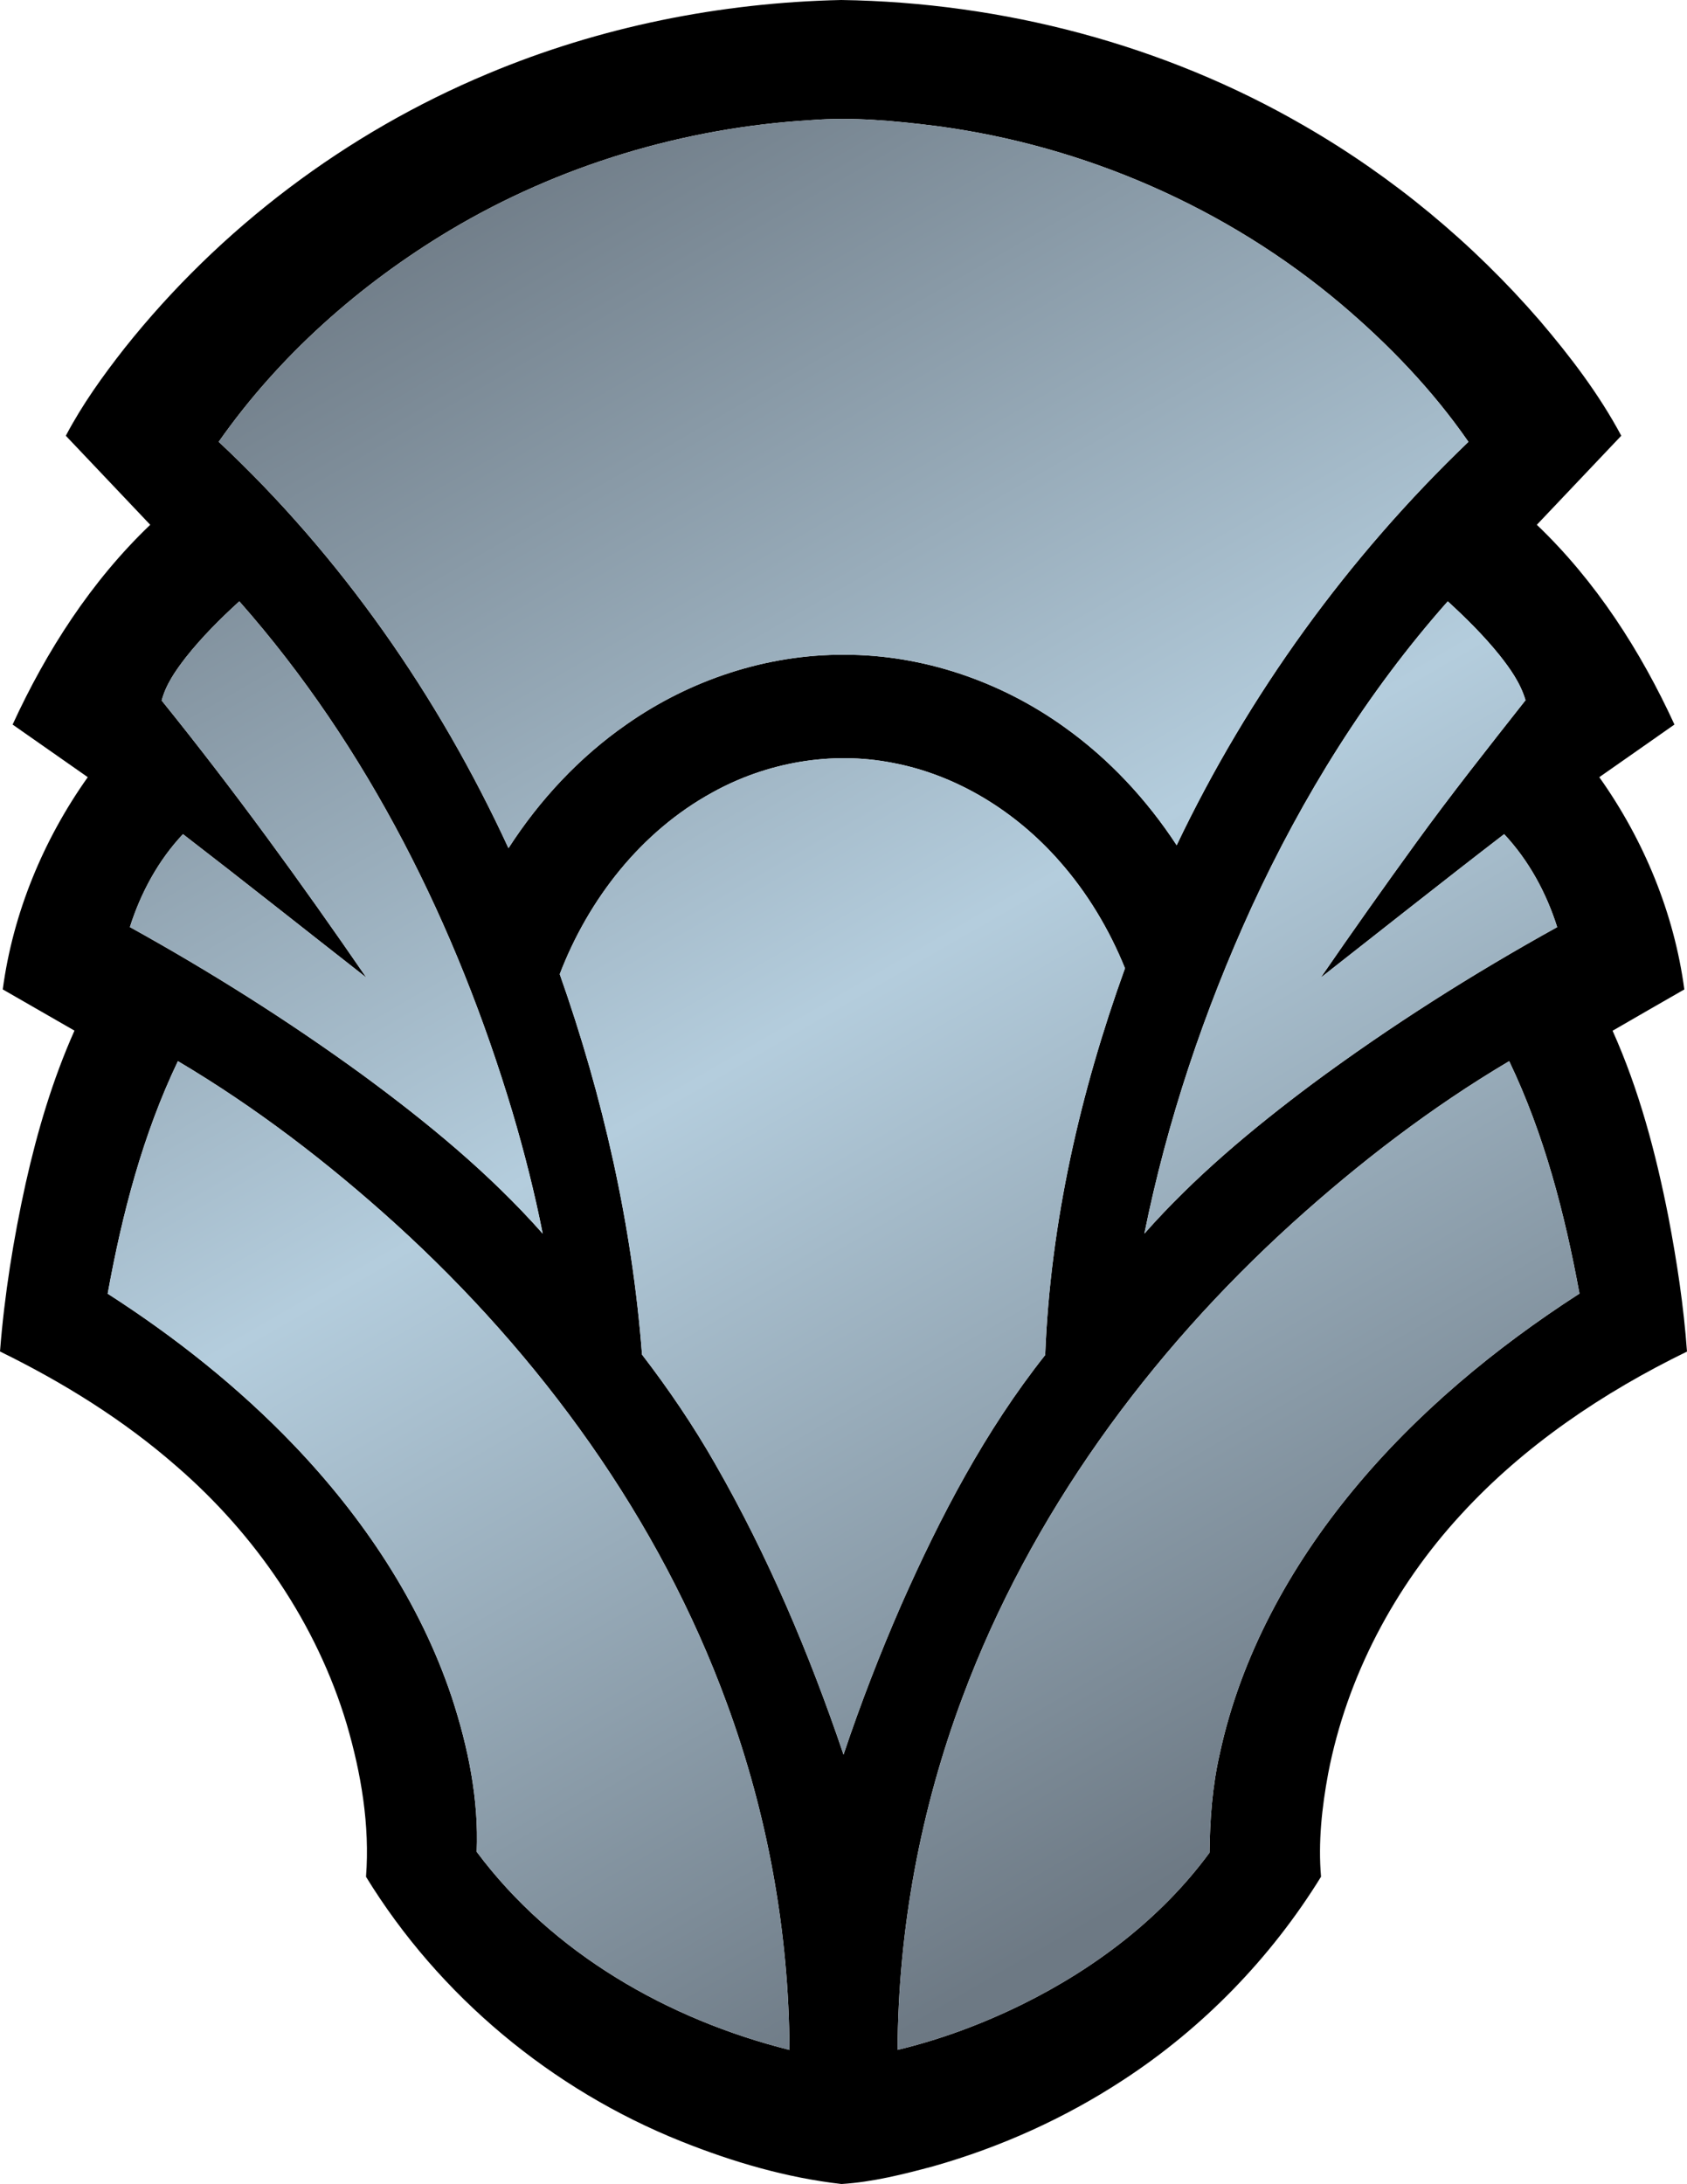 <?xml version="1.0" encoding="UTF-8" standalone="no"?>
<!-- Generator: Adobe Illustrator 16.0.3, SVG Export Plug-In . SVG Version: 6.00 Build 0)  -->

<svg
   xmlns:dc="http://purl.org/dc/elements/1.1/"
   xmlns:cc="http://creativecommons.org/ns#"
   xmlns:rdf="http://www.w3.org/1999/02/22-rdf-syntax-ns#"
   xmlns:svg="http://www.w3.org/2000/svg"
   xmlns="http://www.w3.org/2000/svg"
   xmlns:sodipodi="http://sodipodi.sourceforge.net/DTD/sodipodi-0.dtd"
   xmlns:inkscape="http://www.inkscape.org/namespaces/inkscape"
   version="1.1"
   id="Layer_1"
   x="0px"
   y="0px"
   width="563.36px"
   height="728.99px"
   viewBox="0 0 563.36 728.99"
   enable-background="new 0 0 563.36 728.99"
   xml:space="preserve"
   inkscape:version="0.91 r13725"
   sodipodi:docname="DOM_U.svg"
   inkscape:export-filename="C:\Users\Brenton\Downloads\Backup\MTG\Pictures\Symbols\Expansion Symbols\B - Expert Level Sets\B26 - Dominaria\DOM_U.png"
   inkscape:export-xdpi="37.037495"
   inkscape:export-ydpi="37.037495"><defs
     id="defs67" /><sodipodi:namedview
     pagecolor="#ffffff"
     bordercolor="#666666"
     borderopacity="1"
     objecttolerance="10"
     gridtolerance="10"
     guidetolerance="10"
     inkscape:pageopacity="0"
     inkscape:pageshadow="2"
     inkscape:window-width="715"
     inkscape:window-height="480"
     id="namedview65"
     showgrid="false"
     inkscape:zoom="0.32373558"
     inkscape:cx="-102.89312"
     inkscape:cy="364.495"
     inkscape:window-x="0"
     inkscape:window-y="0"
     inkscape:window-maximized="0"
     inkscape:current-layer="Layer_1" /><g
     id="g3"><g
       id="g5"><path
         d="M162.9,24.61C200.2,8.96,240.53,0.87,280.93,0c53.921,0.8,107.811,14.86,154.55,41.95    c29.65,17.09,56.36,39.23,78.74,65.11c10.18,11.94,19.78,24.51,27.19,38.38c-9.39,9.93-18.81,19.81-28.2,29.73    c19.67,18.77,34.65,42.06,45.96,66.67c-8.35,5.88-16.739,11.7-25.1,17.57c14.86,20.91,25,45.38,28.399,70.85    c-7.99,4.59-16,9.16-23.96,13.79c8.87,19.76,14.44,40.82,18.62,62.029c2.85,14.891,5.141,29.921,6.23,45.061    c-27.99,13.63-54.351,31.341-75.461,54.38c-22.21,24.091-38.14,54.171-44.359,86.421c-2.109,11.339-3.38,22.949-2.391,34.489    c-16.77,27.17-39.56,50.62-66.34,68.02c-19.41,12.671-40.8,22.291-63.1,28.61c-10.05,2.7-20.279,5.28-30.69,5.931    c-18.379-2.091-36.299-7.351-53.439-14.2c-43.311-17.29-80.93-48.55-105.35-88.341c1.31-17.199-1.62-34.5-6.45-50.97    c-10.011-33.46-30.511-63.31-56.841-86.069C41.23,473.92,21.09,461.44,0,451.109c1.471-18.899,4.5-37.649,8.58-56.149    c3.91-17.42,9-34.63,16.29-50.95c-8-4.57-15.97-9.17-23.95-13.76c3.4-25.46,13.541-49.93,28.391-70.84    c-8.35-5.87-16.74-11.69-25.1-17.56c11.318-24.61,26.289-47.91,45.959-66.68c-9.38-9.93-18.81-19.8-28.189-29.72    c5.49-10.42,12.38-20.02,19.64-29.26C73.5,76.12,115.65,44.33,162.9,24.61z M150.221,76.88c-30.091,18.01-57,41.82-77.19,70.59    c40.84,38.22,73.38,84.92,96.771,135.64c10.369-16.09,23.659-30.37,39.399-41.31c21.149-14.84,46.8-23.39,72.7-23.26    c26.31-0.04,52.33,8.89,73.63,24.22c14.83,10.58,27.45,24.14,37.409,39.37c23.991-50.29,57.2-96.11,97.431-134.65    c-11.91-17.2-26.53-32.41-42.46-45.91c-38.16-32.22-85.71-52.98-135.19-59.5c-13.89-1.75-27.93-3.07-41.919-1.98    C228.46,42.61,186.67,55.13,150.221,76.88z M62.02,219.47c-3.359,4.35-6.619,8.97-8.029,14.36    c24.1,29.83,46.64,60.89,68.359,92.49c-20.42-15.96-40.709-32.08-61.25-47.89c-8.25,8.75-14.1,19.59-17.729,31.02    c26.75,14.81,52.681,31.14,77.42,49.12c21.649,15.89,42.601,33.03,60.44,53.2c-2.711-13.69-6.15-27.229-10.12-40.609    C152.5,309.1,123.01,249.49,79.92,200.72C73.53,206.55,67.38,212.68,62.02,219.47z M418.04,302.63    c-15.98,34.89-28.28,71.52-35.891,109.149c16.61-18.81,35.971-34.959,56.021-49.95c26.05-19.29,53.49-36.67,81.84-52.37    c-3.62-11.44-9.479-22.25-17.71-31.03c-20.55,15.79-40.85,31.92-61.26,47.9c10.399-15.09,20.98-30.06,31.75-44.89    c11.77-16.24,24.23-31.96,36.641-47.71c-1.65-5.67-5.11-10.55-8.741-15.12c-5.21-6.45-11.109-12.3-17.22-17.89    C456.57,231.06,434.99,265.87,418.04,302.63z M237.87,264.53c-23.75,13.01-41.351,35.55-50.95,60.63    c14.44,40.93,24.16,83.669,27.48,126.99c8.91,11.591,17.15,23.73,24.41,36.44c17.64,30.739,31.52,63.53,42.879,97.07    c5.681-16.94,12.131-33.61,19.28-49.98c12.99-29.37,28.04-58.14,48.061-83.39c1.72-44.11,11.689-87.66,26.65-129.1    c-5.261-12.99-12.57-25.2-21.86-35.71c-14.49-16.51-34.171-28.84-55.9-32.88C277.551,250.65,255.96,254.48,237.87,264.53z     M35.961,431.82C58.46,446.27,79.58,462.99,98.09,482.31c23.051,24.08,42.17,52.48,52.79,84.24    c5.44,16.59,9.04,34.029,8.31,51.561c25.23,33.859,63.91,55.979,104.451,66.119c-0.181-39.369-7.32-78.67-20.9-115.609    c-22.561-61.71-62.301-116.24-110.76-160.221c-22.42-20.279-46.541-38.79-72.57-54.2C47.69,378.68,40.779,405.199,35.961,431.82z     M431.56,408.27C383.61,451.74,344.2,505.52,321.47,566.39c-14.109,37.59-21.53,77.67-21.729,117.82    c14.409-3.45,28.38-8.67,41.67-15.2c24.2-11.95,46.44-28.76,62.5-50.62c0.12-11,0.93-22.199,3.42-33.02    c7-32.521,23.43-62.41,44.49-87.921c21.36-25.89,47.489-47.529,75.63-65.67c-4.9-26.6-11.74-53.109-23.471-77.58    C478,369.57,453.939,388.05,431.56,408.27z"
         id="path7" /></g></g><g
     id="g9"><linearGradient
       id="SVGID_1_"
       gradientUnits="userSpaceOnUse"
       x1="168.802"
       y1="-48.071"
       x2="556.822"
       y2="623.999"><stop
         offset="0.1"
         style="stop-color:#6D7984"
         id="stop12" /><stop
         offset="0.5"
         style="stop-color:#B4CDDD"
         id="stop14" /><stop
         offset="0.9"
         style="stop-color:#6D7984"
         id="stop16" /></linearGradient><path
       fill="url(#SVGID_1_)"
       d="M169.801,283.11c10.369-16.09,23.659-30.37,39.399-41.31c21.149-14.84,46.8-23.39,72.7-23.26   c26.31-0.04,52.33,8.89,73.63,24.22c14.83,10.58,27.45,24.14,37.409,39.37c23.991-50.29,57.2-96.11,97.431-134.65   c-11.91-17.2-26.53-32.41-42.46-45.91c-38.16-32.22-85.71-52.98-135.19-59.5c-13.89-1.75-27.93-3.07-41.919-1.98   c-42.341,2.52-84.131,15.04-120.58,36.79c-30.091,18.01-57,41.82-77.19,70.59C113.87,185.69,146.41,232.39,169.801,283.11z"
       id="path18" /><linearGradient
       id="SVGID_2_"
       gradientUnits="userSpaceOnUse"
       x1="-39.802"
       y1="71.689"
       x2="347.023"
       y2="741.689"><stop
         offset="0.1"
         style="stop-color:#6D7984"
         id="stop21" /><stop
         offset="0.5"
         style="stop-color:#B4CDDD"
         id="stop23" /><stop
         offset="0.9"
         style="stop-color:#6D7984"
         id="stop25" /></linearGradient><path
       fill="url(#SVGID_2_)"
       d="M43.37,309.45c26.75,14.81,52.681,31.14,77.42,49.12c21.649,15.89,42.601,33.03,60.44,53.2   c-2.711-13.69-6.15-27.229-10.12-40.609C152.5,309.1,123.01,249.49,79.92,200.72c-6.39,5.83-12.54,11.96-17.9,18.75   c-3.359,4.35-6.619,8.97-8.029,14.36c24.1,29.83,46.64,60.89,68.359,92.49c-20.42-15.96-40.709-32.08-61.25-47.89   C52.85,287.18,47,298.02,43.37,309.45z"
       id="path27" /><linearGradient
       id="SVGID_3_"
       gradientUnits="userSpaceOnUse"
       x1="219.244"
       y1="-70.491"
       x2="602.185"
       y2="592.781"><stop
         offset="0.1"
         style="stop-color:#6D7984"
         id="stop30" /><stop
         offset="0.5"
         style="stop-color:#B4CDDD"
         id="stop32" /><stop
         offset="0.9"
         style="stop-color:#6D7984"
         id="stop34" /></linearGradient><path
       fill="url(#SVGID_3_)"
       d="M483.47,200.72c-26.899,30.34-48.479,65.15-65.43,101.91c-15.98,34.89-28.28,71.52-35.891,109.149   c16.61-18.81,35.971-34.959,56.021-49.95c26.05-19.29,53.49-36.67,81.84-52.37c-3.62-11.44-9.479-22.25-17.71-31.03   c-20.55,15.79-40.85,31.92-61.26,47.9c10.399-15.09,20.98-30.06,31.75-44.89c11.77-16.24,24.23-31.96,36.641-47.71   c-1.65-5.67-5.11-10.55-8.741-15.12C495.479,212.16,489.58,206.31,483.47,200.72z"
       id="path36" /><linearGradient
       id="SVGID_4_"
       gradientUnits="userSpaceOnUse"
       x1="72.162"
       y1="8.844"
       x2="458.065"
       y2="677.247"><stop
         offset="0.1"
         style="stop-color:#6D7984"
         id="stop39" /><stop
         offset="0.5"
         style="stop-color:#B4CDDD"
         id="stop41" /><stop
         offset="0.9"
         style="stop-color:#6D7984"
         id="stop43" /></linearGradient><path
       fill="url(#SVGID_4_)"
       d="M349.03,452.29c1.72-44.11,11.689-87.66,26.65-129.1c-5.261-12.99-12.57-25.2-21.86-35.71   c-14.49-16.51-34.171-28.84-55.9-32.88c-20.369-3.95-41.96-0.12-60.05,9.93c-23.75,13.01-41.351,35.55-50.95,60.63   c14.44,40.93,24.16,83.669,27.48,126.99c8.91,11.591,17.15,23.73,24.41,36.44c17.64,30.739,31.52,63.53,42.879,97.07   c5.681-16.94,12.131-33.61,19.28-49.98C313.96,506.31,329.01,477.54,349.03,452.29z"
       id="path45" /><linearGradient
       id="SVGID_5_"
       gradientUnits="userSpaceOnUse"
       x1="-89.096"
       y1="99.163"
       x2="298.032"
       y2="769.688"><stop
         offset="0.1"
         style="stop-color:#6D7984"
         id="stop48" /><stop
         offset="0.5"
         style="stop-color:#B4CDDD"
         id="stop50" /><stop
         offset="0.9"
         style="stop-color:#6D7984"
         id="stop52" /></linearGradient><path
       fill="url(#SVGID_5_)"
       d="M131.98,408.399c-22.42-20.279-46.541-38.79-72.57-54.2c-11.72,24.48-18.631,51-23.449,77.621   C58.46,446.27,79.58,462.99,98.09,482.31c23.051,24.08,42.17,52.48,52.79,84.24c5.44,16.59,9.04,34.029,8.31,51.561   c25.23,33.859,63.91,55.979,104.451,66.119c-0.181-39.369-7.32-78.67-20.9-115.609C220.18,506.91,180.439,452.38,131.98,408.399z"
       id="path54" /><linearGradient
       id="SVGID_6_"
       gradientUnits="userSpaceOnUse"
       x1="101.458"
       y1="-1.108"
       x2="484.32"
       y2="662.029"><stop
         offset="0.1"
         style="stop-color:#6D7984"
         id="stop57" /><stop
         offset="0.5"
         style="stop-color:#B4CDDD"
         id="stop59" /><stop
         offset="0.9"
         style="stop-color:#6D7984"
         id="stop61" /></linearGradient><path
       fill="url(#SVGID_6_)"
       d="M503.979,354.2c-25.979,15.371-50.04,33.85-72.42,54.07C383.61,451.74,344.2,505.52,321.47,566.39   c-14.109,37.59-21.53,77.67-21.729,117.82c14.409-3.45,28.38-8.67,41.67-15.2c24.2-11.95,46.44-28.76,62.5-50.62   c0.12-11,0.93-22.199,3.42-33.02c7-32.521,23.43-62.41,44.49-87.921c21.36-25.89,47.489-47.529,75.63-65.67   C522.55,405.18,515.71,378.67,503.979,354.2z"
       id="path63" /></g></svg>